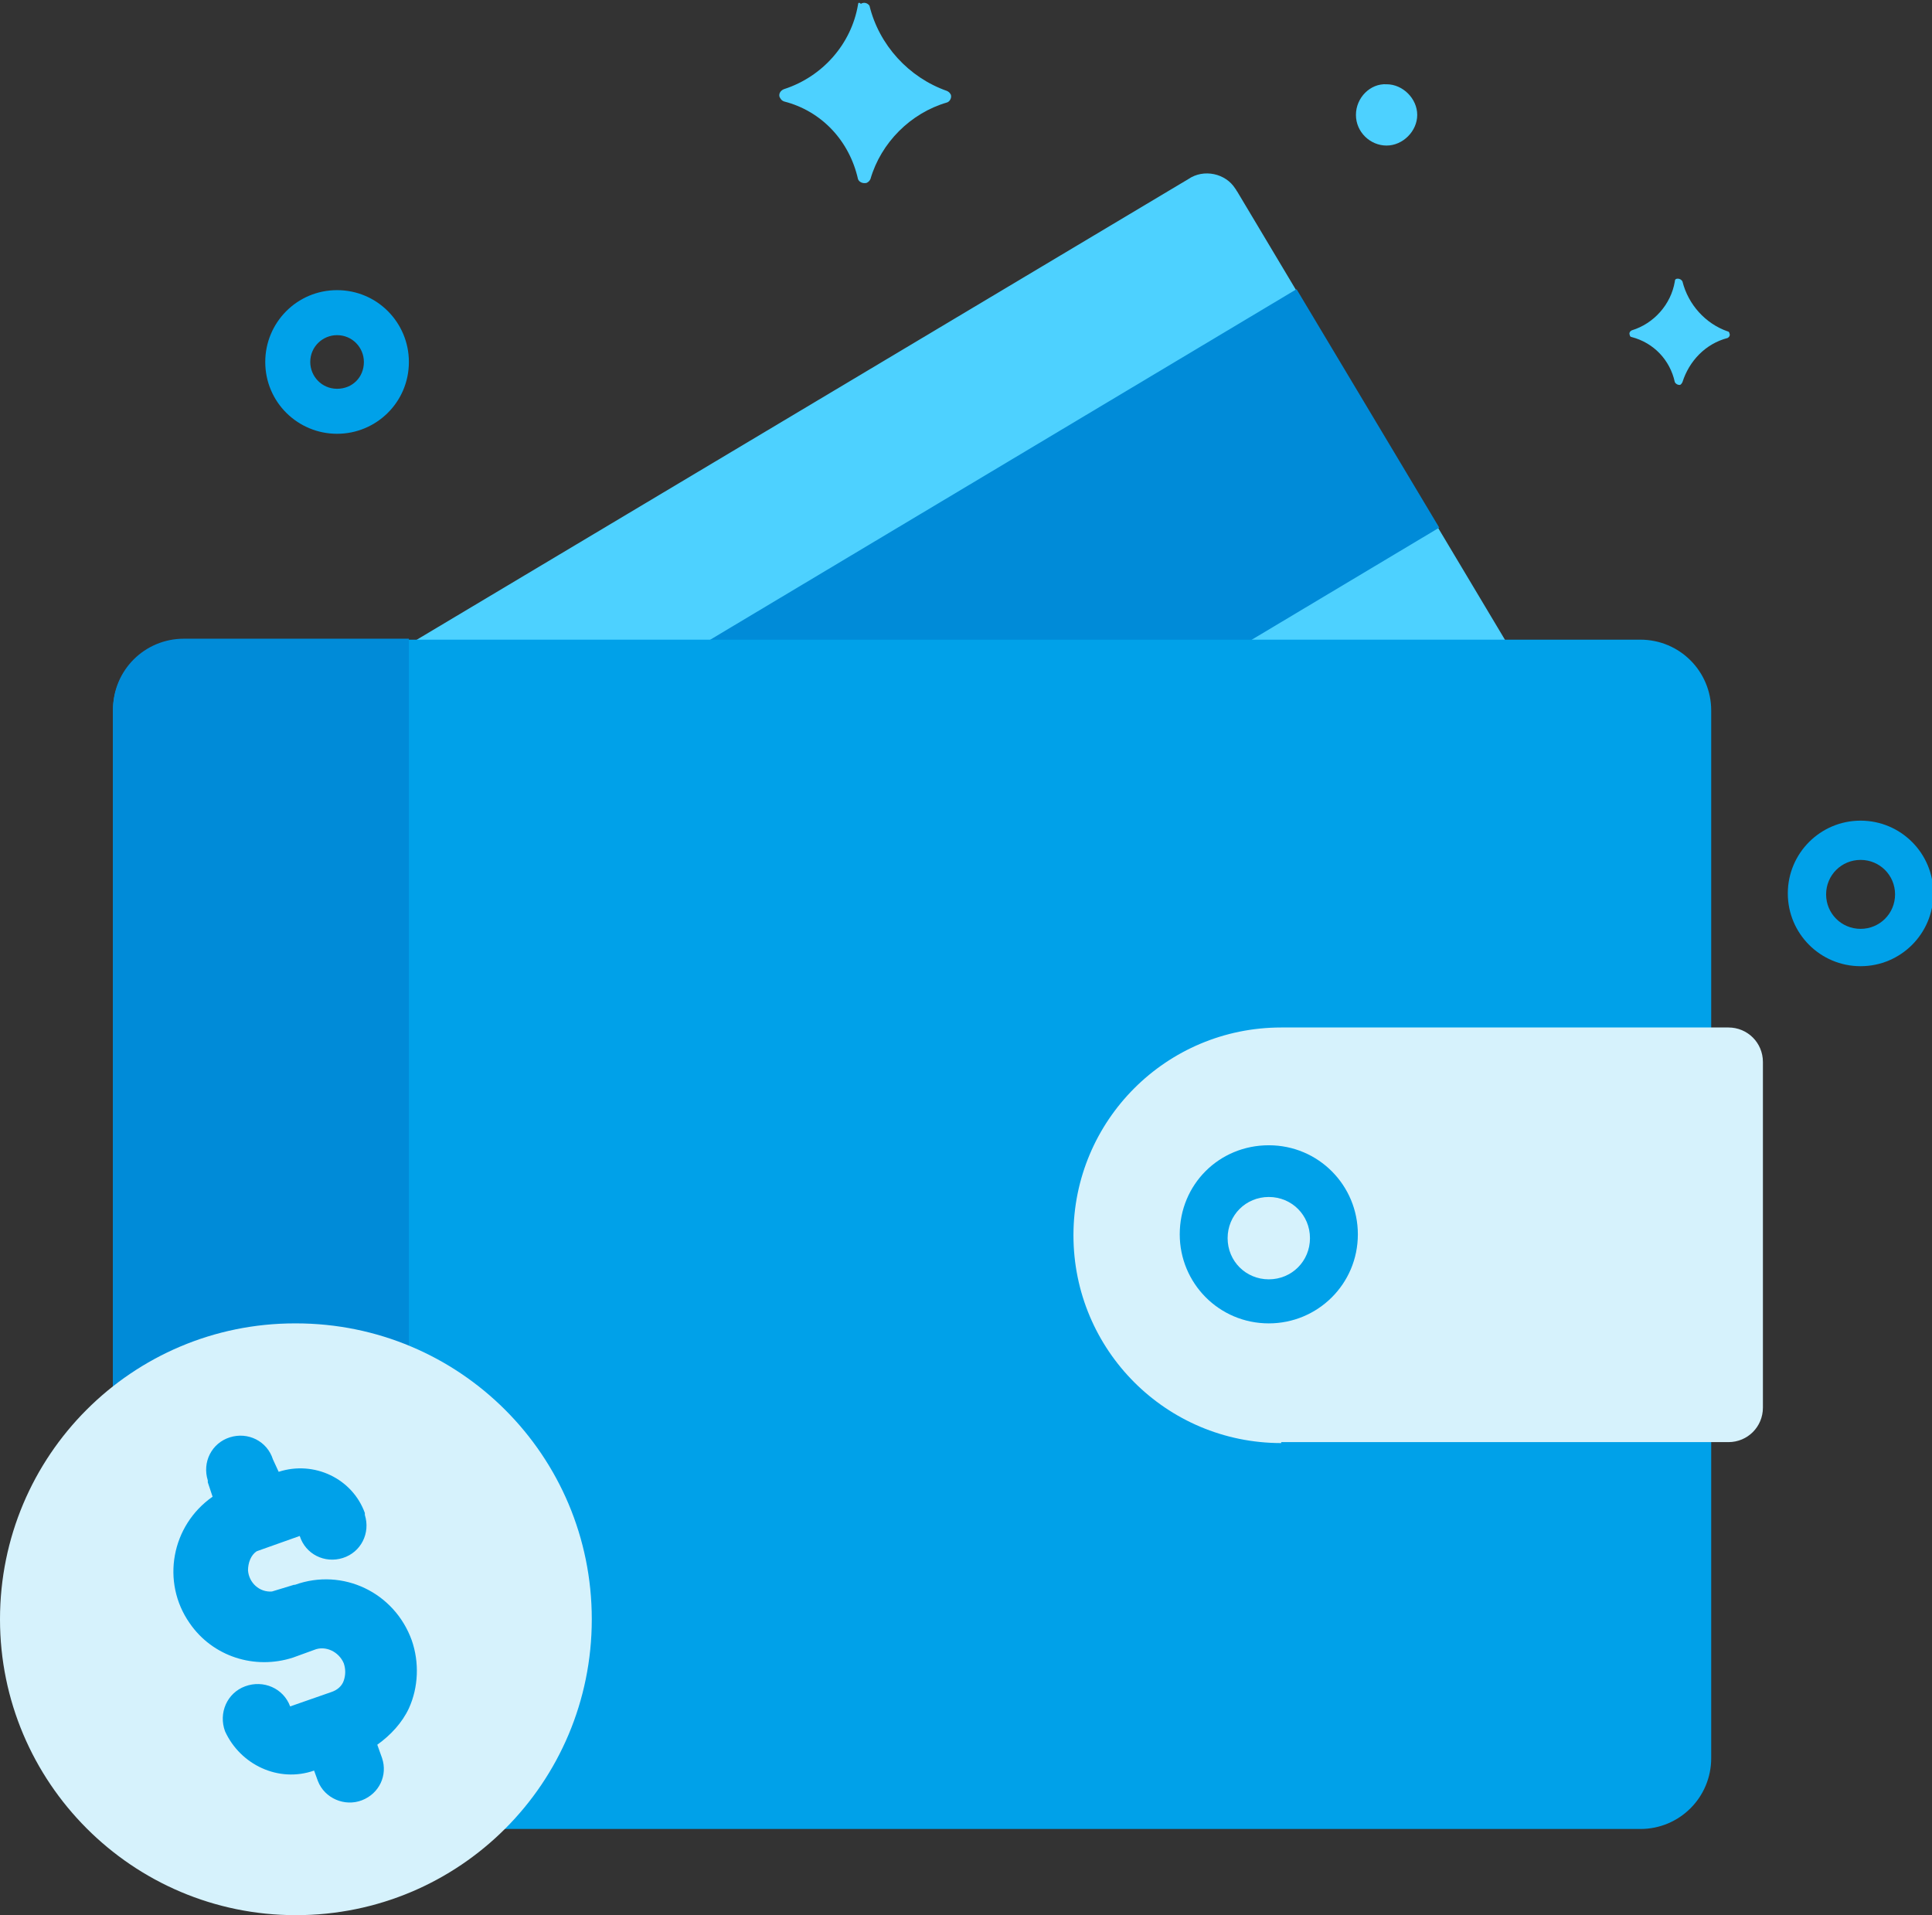 <?xml version="1.0" standalone="no"?><!DOCTYPE svg PUBLIC "-//W3C//DTD SVG 1.1//EN" "http://www.w3.org/Graphics/SVG/1.1/DTD/svg11.dtd"><svg t="1735887859183" class="icon" viewBox="0 0 1033 1024" version="1.1" xmlns="http://www.w3.org/2000/svg" p-id="37259" xmlns:xlink="http://www.w3.org/1999/xlink" width="201.758" height="200"><rect x="0" y="0" width="1033" height="1024" fill="#333333" stroke="none"/><path d="M840.192 438.272l-480.256 287.232c-8.192 5.632-19.968 3.072-25.088-5.12-0.512-0.512-0.512-1.024-1.024-1.536L148.48 408.576c-5.632-8.192-3.072-19.968 5.12-25.088 0.512-0.512 1.024-0.512 1.536-1.024l480.256-286.72c8.192-5.632 19.968-3.072 25.088 5.12 0.512 0.512 0.512 1.024 1.024 1.536l185.344 310.272c5.632 8.192 3.072 19.968-5.12 25.088-0.512 0.512-1.024 0.512-1.536 1.024v-0.512z" fill="#4DD1FF" p-id="37260"></path><path d="M180.224 461.312l513.024-306.688 76.288 127.488L256.512 588.8 180.224 461.312z" fill="#008BD8" p-id="37261"></path><path d="M877.056 977.92H98.304c-20.992 0-37.888-16.896-37.888-37.888V379.904c0-20.992 16.896-37.888 37.888-37.888h778.752c20.992 0 37.888 16.896 37.888 37.888v560.128c0 20.992-16.896 37.888-37.888 37.888z" fill="#00A1E9" p-id="37262"></path><path d="M685.056 771.072h239.104c10.24 0 18.432-8.192 18.432-18.432v-184.832c0-10.24-8.192-18.432-18.432-18.432h-239.104c-61.44 0-111.104 49.664-111.104 111.104s49.664 111.104 111.104 111.104v-0.512z" fill="#D6F2FC" p-id="37263"></path><path d="M630.784 659.968c0 26.112 20.992 47.616 47.616 47.616 26.112 0 47.616-20.992 47.616-47.616 0-26.112-20.992-47.616-47.616-47.616-26.624 0-47.616 20.992-47.616 47.616z" fill="#00A1E9" p-id="37264"></path><path d="M98.304 341.504c-20.992 0-37.888 16.896-37.888 37.888v560.128c0 20.992 16.896 37.888 37.888 37.888h120.32V341.504H98.304z" fill="#008BD8" p-id="37265"></path><path d="M994.816 438.784c-21.504 0-38.912 17.408-38.912 38.912 0 21.504 17.408 38.912 38.912 38.912 21.504 0 38.912-17.408 38.912-38.912 0-21.504-17.408-38.912-38.912-38.912z m0 57.856c-10.24 0-18.432-8.192-18.432-18.432s8.192-18.432 18.432-18.432 18.432 8.192 18.432 18.432-8.192 18.432-18.432 18.432zM180.224 155.136c-21.504 0-38.4 17.408-38.4 38.4 0 21.504 17.408 38.4 38.4 38.4s38.4-16.896 38.4-38.4c0-20.992-16.896-38.4-38.4-38.4z m0 52.736c-8.192 0-14.336-6.656-14.336-14.336 0-8.192 6.656-14.336 14.336-14.336 8.192 0 14.336 6.656 14.336 14.336 0 8.192-6.144 14.336-14.336 14.336z" fill="#00A1E9" p-id="37266"></path><path d="M724.992 61.44c0 9.216 7.68 16.384 16.384 16.384s16.384-7.68 16.384-16.384-7.68-16.384-16.384-16.384c-8.704-0.512-16.384 7.168-16.384 16.384zM458.752 2.56c-3.584 20.992-18.944 38.4-39.424 45.056-1.536 0.512-3.072 2.048-2.56 4.096 0.512 1.024 1.024 2.048 2.56 2.56 19.968 5.12 34.816 20.992 39.424 41.472 0.512 1.536 2.56 2.56 4.608 2.048 1.024-0.512 1.536-1.024 2.048-2.048 5.632-19.456 21.504-35.328 40.96-40.96 1.536-0.512 2.56-2.56 2.048-4.096-0.512-1.024-1.024-1.536-2.048-2.048-20.48-7.168-36.352-24.576-41.472-45.568-1.024-1.536-3.072-2.048-4.608-1.024-1.024-1.024-1.536-0.512-1.536 0.512z m436.736 147.968c-2.048 12.288-11.264 22.528-23.04 26.112-1.024 0.512-1.536 1.536-1.024 2.56 0 0.512 0.512 1.024 1.024 1.024 11.776 3.072 20.48 12.288 23.04 24.064 0.512 1.024 1.536 1.536 2.56 1.536 0.512 0 1.024-0.512 1.536-1.536 3.584-11.264 12.288-20.48 24.064-23.552 1.024-0.512 1.536-1.536 1.024-2.56 0-0.512-0.512-1.024-1.024-1.024-11.776-4.096-20.992-14.336-24.064-26.624-0.512-1.024-1.536-1.536-2.56-1.536s-1.536 0.512-1.536 1.536z" fill="#4DD1FF" p-id="37267"></path><path d="M0 865.792c0 87.04 70.656 158.208 158.208 158.208 87.552 0 158.208-70.656 158.208-158.208 0-87.552-70.656-158.208-158.208-158.208h-0.512C70.656 707.584 0 778.24 0 865.792z" fill="#D6F2FC" p-id="37268"></path><path d="M167.936 946.688l2.048 5.632c3.584 9.216 14.336 13.824 23.552 10.24 9.216-3.584 13.824-13.312 10.752-22.528l-2.56-7.168c7.168-5.12 13.312-11.776 16.896-19.456 5.12-11.264 5.632-24.576 1.536-36.352-9.216-25.6-36.864-38.912-62.464-29.696h-0.512l-11.776 3.584c-6.656 0.512-12.288-4.608-12.8-11.264 0-4.096 1.536-8.192 4.608-10.24l23.04-8.192c3.072 9.728 13.312 14.848 23.04 11.776s14.848-13.312 11.776-23.04v-1.024c-6.656-18.432-27.136-28.16-46.08-22.016l-3.072-6.656c-3.072-9.728-13.312-14.848-23.04-11.776-9.728 3.072-14.848 13.312-11.776 23.04v1.024l2.56 7.68c-22.016 15.36-27.648 45.568-12.288 67.584 12.288 17.92 34.816 25.088 55.296 18.432l11.264-4.096c6.144-2.56 13.312 1.024 15.872 7.168 1.024 3.072 1.024 6.144 0 9.216-1.024 3.072-3.584 5.12-6.656 6.144l-22.016 7.68c-3.584-9.728-14.336-14.336-24.064-10.752s-14.336 14.336-10.752 24.064c8.192 17.92 28.672 27.648 47.616 20.992z" fill="#00A1E9" p-id="37269"></path><path d="M656.384 662.016c0 12.288 9.728 22.016 22.016 22.016s22.016-9.728 22.016-22.016-9.728-22.016-22.016-22.016-22.016 9.728-22.016 22.016z" fill="#D6F2FC" p-id="37270"></path></svg>